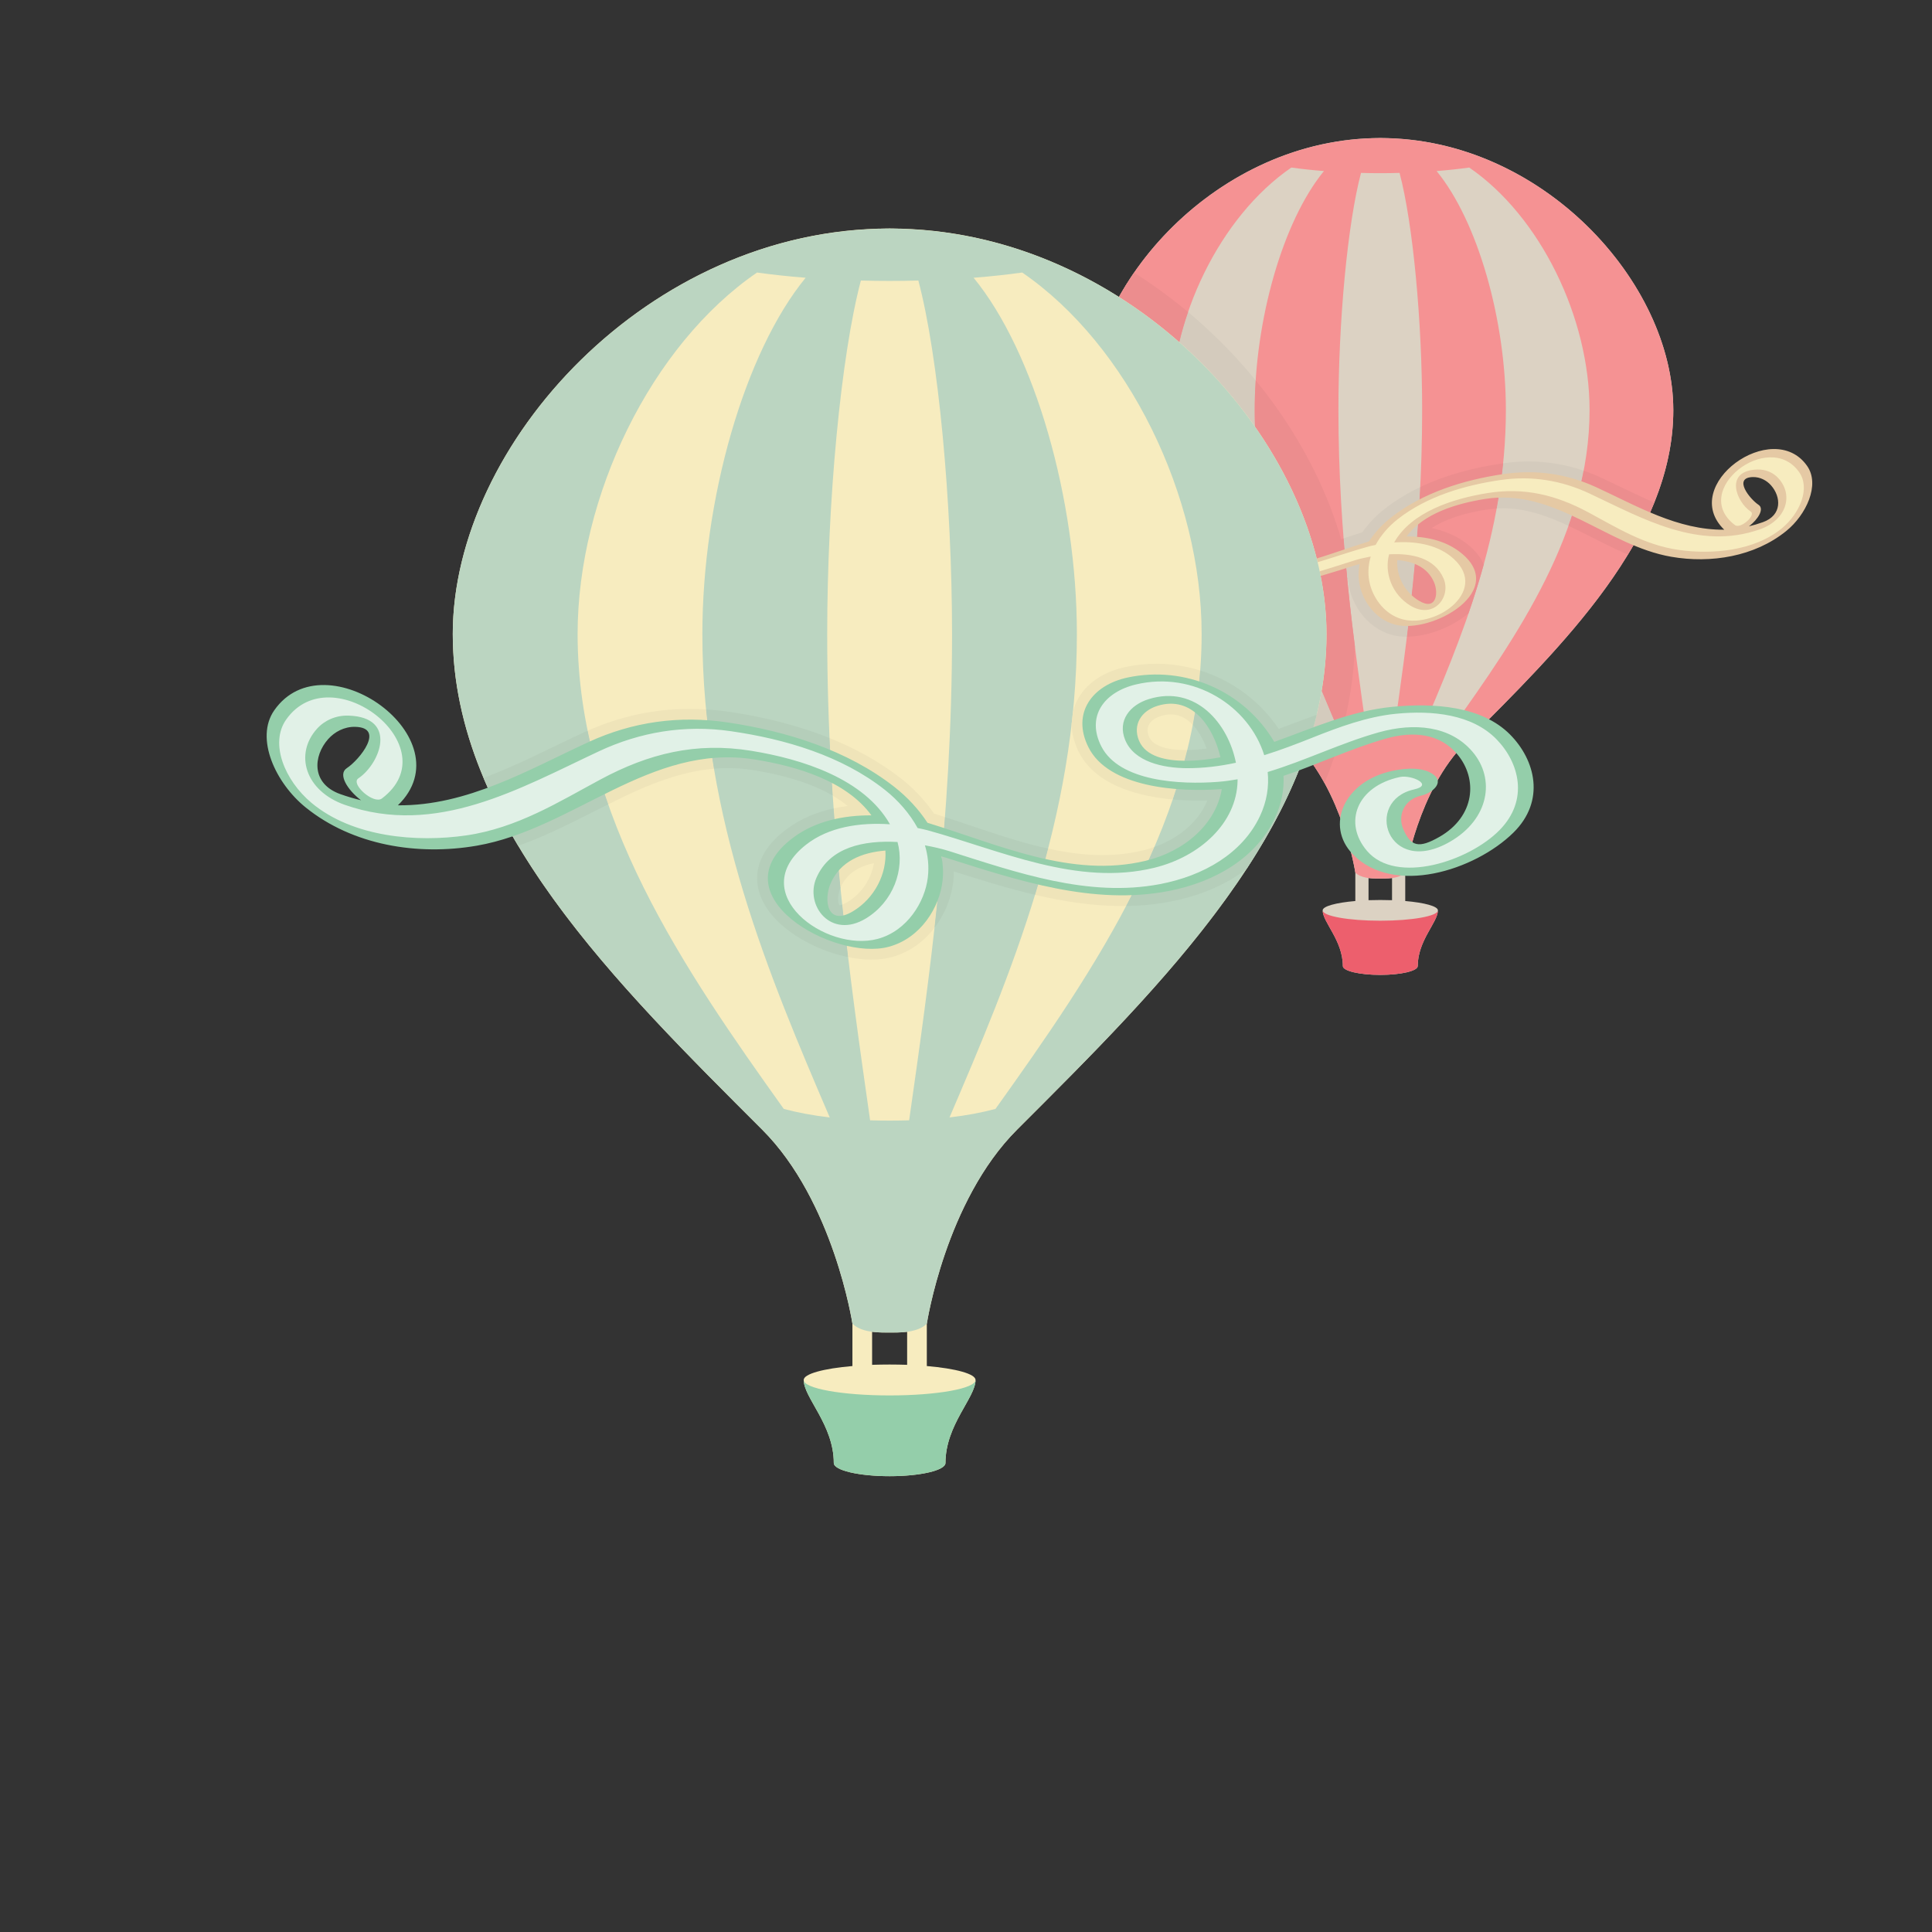 <?xml version="1.0" encoding="utf-8"?>
<!-- Generator: Adobe Illustrator 19.1.0, SVG Export Plug-In . SVG Version: 6.00 Build 0)  -->
<svg 
	 xmlns="http://www.w3.org/2000/svg"
	 xmlns:xlink="http://www.w3.org/1999/xlink"
	 viewBox="0 0 270 270" >
<rect x="0" y="0" width="270" height="270" fill="#333333" stroke="none"/>
<g>
	<path id="svgbar1" fill="#DCD2C3" d="M192.896,19.289c-22.586,0-40.949,20.202-40.949,38.013c0,17.816,15.514,32.967,29.012,46.464
		c6.705,6.699,8.451,18.181,8.451,18.181v3.972c-2.705,0.231-4.567,0.733-4.567,1.306c0,1.652,2.821,4.203,2.821,7.784
		c0,0.683,2.341,1.234,5.232,1.234c2.893,0,5.234-0.551,5.234-1.234c0-3.581,2.82-6.132,2.82-7.784c0-0.573-1.861-1.075-4.566-1.306
		v-3.972c0,0,1.746-11.481,8.451-18.181c13.497-13.497,29.011-28.647,29.011-46.464C233.847,39.49,215.484,19.289,192.896,19.289z
		 M194.539,125.803c-0.529-0.017-1.08-0.028-1.643-0.028c-0.561,0-1.111,0.011-1.641,0.028v-3.096
		c0.65,0.088,1.272,0.066,1.641,0.066c0.369,0,0.992,0.022,1.643-0.066V125.803z"/>
	<path id="svgbar2" fill="#F59293" d="M208.957,22.787c-4.646-2.087-9.742-3.333-15.08-3.471c-0.326-0.016-0.652-0.027-0.98-0.027
		c-0.327,0-0.652,0.011-0.979,0.027c-5.338,0.138-10.434,1.384-15.08,3.471c-14.621,6.539-24.891,21.199-24.891,34.515
		c0,15.546,11.813,29.061,23.789,41.22c1.746,1.773,3.504,3.525,5.223,5.244c6.705,6.699,8.451,18.181,8.451,18.181
		c0.766,0.765,2.171,0.826,3.047,0.826c0.076,0,0.148,0,0.215,0c0.049,0,0.093,0,0.137,0c0.039,0.005,0.066,0,0.088,0
		c0.028,0,0.056,0,0.089,0s0.066,0,0.099,0c0.078,0,0.16,0,0.254,0c0.876,0,2.281-0.061,3.047-0.826c0,0,1.746-11.481,8.451-18.181
		c1.719-1.719,3.477-3.471,5.223-5.244c11.977-12.159,23.788-25.673,23.788-41.22C233.847,43.986,223.578,29.326,208.957,22.787z
		 M163.648,57.302c0-12.908,6.887-27.072,16.82-33.887c1.416,0.199,2.941,0.364,4.556,0.491c-5.735,6.991-9.68,20.792-9.68,33.396
		c0,17.315,6.28,32.107,11.938,45.313c-1.619-0.187-3.041-0.462-4.308-0.799C173.691,88.814,163.648,74.265,163.648,57.302z
		 M192.896,102.912c-0.633,0-1.244-0.011-1.828-0.028c-1.896-13.271-4.021-28.151-4.021-45.583c0-12.451,1.283-26.069,3.156-33.138
		c0.882,0.028,1.785,0.039,2.693,0.039c0.91,0,1.813-0.011,2.694-0.039c1.874,7.068,3.157,20.687,3.157,33.138
		c0,17.431-2.127,32.312-4.021,45.583C194.143,102.901,193.531,102.912,192.896,102.912z M202.819,101.815
		c-1.268,0.336-2.688,0.612-4.308,0.799c5.657-13.205,11.938-27.997,11.938-45.313c0-12.605-3.944-26.406-9.68-33.396
		c1.614-0.127,3.141-0.292,4.557-0.491c9.933,6.815,16.818,20.979,16.818,33.887C222.145,74.265,212.103,88.814,202.819,101.815z"/>
	<g>
		<g id="XMLID_2_">
			<path id="svgbar3" fill="#D4CBBD" d="M221.31,65.78c-0.5,2.63-1.22,5.2-2.12,7.71c-1.18-0.56-2.35-1.05-3.52-1.45
				c-1.85-0.62-3.7-1.01-5.63-1.01c-0.29,0-0.58,0.01-0.88,0.03c0.38-2.07,0.689-4.17,0.91-6.31c1.18-0.17,2.35-0.26,3.52-0.26
				C216.229,64.49,218.82,64.92,221.31,65.78z"/>
			<path id="svgbar4" fill="#D4CBBD" d="M196.62,88.98c-0.021,0-0.03,0-0.05,0c-0.69,0-1.37-0.07-2.021-0.25c-1.87-0.5-3.34-1.66-4.35-3.02
				c-1.021-1.36-1.62-2.94-1.79-4.48c-0.01-0.12-0.01-0.23-0.021-0.34c-0.04,0.01-0.069,0.02-0.109,0.03
				c-0.19-1.86-0.36-3.75-0.511-5.68c0.87-0.29,1.74-0.58,2.62-0.85c0.87-1.23,1.931-2.35,3.13-3.28c1.54-1.2,3.2-2.2,4.96-3.04
				C198.12,75.49,197.43,82.43,196.62,88.98z"/>
			<path id="svgbar5" fill="#EC8D8E" d="M187.77,75.24c0.15,1.93,0.32,3.82,0.511,5.68c-2.74,0.87-5.601,1.74-8.53,2.33
				c-0.57-1.74-1.1-3.52-1.57-5.32c1.521-0.24,3.05-0.62,4.601-1.07C184.43,76.37,186.1,75.8,187.77,75.24z"/>
			<path id="svgbar6" fill="#EC8D8E" d="M200.07,73.8c1.649,0.35,3.26,0.97,4.67,2c0.979,0.73,1.739,1.51,2.26,2.37c0.14,0.23,0.26,0.46,0.36,0.7
				c-0.641,2.32-1.351,4.59-2.131,6.82c-0.46,0.4-0.96,0.76-1.489,1.09c-2.15,1.34-4.74,2.18-7.12,2.2
				c0.81-6.55,1.5-13.49,1.859-20.91c3.58-1.71,7.5-2.72,11.341-3.29c0.08-0.01,0.17-0.02,0.25-0.03
				c-0.221,2.14-0.53,4.24-0.91,6.31c-0.45,0.03-0.91,0.08-1.38,0.15c-1.92,0.3-3.971,0.79-5.75,1.55
				C201.32,73.06,200.67,73.42,200.07,73.8z"/>
			<path id="svgbar7" fill="#EC8D8E" d="M231.189,70.23c-0.09,0.24-0.189,0.48-0.3,0.72c-0.1,0.25-0.21,0.49-0.31,0.73
				c-0.021,0.05-0.04,0.1-0.07,0.14c-0.17,0.39-0.35,0.78-0.55,1.17c-0.15,0.33-0.31,0.65-0.48,0.98c-0.14,0.27-0.27,0.53-0.42,0.8
				c-0.13,0.25-0.27,0.51-0.409,0.76c-0.141,0.25-0.28,0.5-0.421,0.75c-0.149,0.25-0.29,0.49-0.439,0.74
				c-0.09,0.16-0.19,0.32-0.29,0.48c-1.17-0.49-2.311-1.04-3.42-1.59c-1.66-0.83-3.28-1.68-4.891-2.42c0.9-2.51,1.62-5.08,2.12-7.71
				c0.811,0.27,1.62,0.59,2.41,0.96C226.229,67.9,228.7,69.17,231.189,70.23z"/>
		</g>
	</g>
	<g>
		<g id="XMLID_1_">
			<path id="svgbar8" fill="#EC8D8E" d="M187.28,102.61l0.14,0.04c-0.62,2.26-1.38,4.47-2.26,6.65c-0.021,0.04-0.03,0.09-0.05,0.13
				c-0.78-1.42-1.681-2.8-2.73-4.08c0.4-1.13,0.76-2.27,1.09-3.41C184.61,102.22,185.87,102.45,187.28,102.61z"/>
			<path id="svgbar9" fill="#D4CBBD" d="M184.7,96.5c0.859,2.08,1.729,4.11,2.58,6.11c-1.41-0.16-2.67-0.39-3.811-0.67
				C183.979,100.15,184.39,98.33,184.7,96.5z"/>
			<path id="svgbar10" fill="#D4CBBD" d="M166.04,43.61c3.479,2.91,6.64,6.12,9.439,9.54c-0.09,1.39-0.14,2.78-0.14,4.15
				c0,0.78,0.01,1.56,0.04,2.33c-2.97-4.25-6.53-8.24-10.57-11.8C165.15,46.41,165.56,45,166.04,43.61z"/>
			<path id="svgbar11" fill="#EC8D8E" d="M187.939,77.25c0.381,4.53,0.87,8.88,1.41,13.06c-0.14,4.23-0.819,8.34-1.93,12.34l-0.14-0.04
				c-0.851-2-1.721-4.03-2.58-6.11c0.45-2.59,0.68-5.22,0.68-7.89c0-9.73-3.68-19.95-10-28.98c-0.03-0.77-0.04-1.55-0.04-2.33
				c0-1.37,0.05-2.76,0.14-4.15c3.511,4.28,6.44,8.89,8.71,13.69C185.79,70.23,187.05,73.72,187.939,77.25z"/>
			<path id="svgbar12" fill="#EC8D8E" d="M166.04,43.61c-0.48,1.39-0.89,2.8-1.23,4.22c-2.609-2.31-5.43-4.43-8.42-6.32
				c0.07-0.16,0.16-0.31,0.25-0.46c0.23-0.41,0.471-0.8,0.71-1.2c0.011-0.02,0.021-0.03,0.03-0.05c0.24-0.38,0.48-0.76,0.73-1.13
				c0.119-0.19,0.25-0.38,0.38-0.56h0.01c0.75,0.47,1.479,0.96,2.21,1.46C162.56,40.84,164.34,42.19,166.04,43.61z"/>
		</g>
	</g>
	<path id="svgbar13" fill="#ED5F6D" d="M192.896,128.672c-4.451,0-8.054-0.65-8.054-1.448c0,1.652,2.821,4.203,2.821,7.784
		c0,0.683,2.341,1.234,5.232,1.234c2.893,0,5.234-0.551,5.234-1.234c0-3.581,2.82-6.132,2.82-7.784
		C200.951,128.022,197.349,128.672,192.896,128.672z"/>
	<path id="svgbar14" fill="#E5C9A4" d="M136.408,76.597c3.623,3.554,11.23,5.948,15.044,2.023c2.605-2.683,0.871-6.863-3.758-7.831
		c-1.271-0.266-2.933-0.375-3.892,0.431c-0.889,0.747,0.273,1.681,1.238,1.898c1.646,0.371,2.223,1.891,1.686,3.136
		c-0.703,1.632-1.449,1.843-3.389,0.734c-3.357-1.918-3.607-5.44-1.691-7.732c1.619-1.935,4.08-2.232,6.744-1.473
		c3.289,0.938,6.343,2.415,9.559,3.482c-0.067,1.243,0.162,2.563,0.792,3.92c1.716,3.701,5.521,6.003,9.931,6.866
		c7.109,1.39,14.229-0.996,20.904-3.111c0.137-0.043,0.288-0.081,0.434-0.12c-0.141,0.72-0.189,1.467-0.105,2.242
		c0.271,2.523,2.039,5.407,5.036,6.223c5.137,1.398,16.253-4.867,8.907-10.274c-2.033-1.496-4.641-2.058-7.273-2.042
		c2.356-3.223,6.966-4.604,10.969-5.242c9.759-1.553,16.98,6.518,26.023,8.083c5.543,0.96,11.634-0.026,16.043-3.586
		c2.799-2.259,4.783-6.471,2.94-9.107c-4.772-6.827-18.007,2.681-11.587,8.91c-6.504,0.065-12.24-3.334-17.868-5.928
		c-4.121-1.9-8.49-2.517-13.056-1.838c-5.551,0.826-11.206,2.599-15.596,6.027c-1.221,0.954-2.313,2.125-3.122,3.376
		c-6.646,2.039-13.476,5.227-20.418,3.571c-3.675-0.876-6.621-3.447-7.171-6.73c4.124,0.313,10.621-0.153,12.505-3.931
		c1.593-3.193-0.356-5.823-3.691-6.53c-5.338-1.13-10.886,1.23-13.732,6.038c-3.647-1.31-7.151-2.904-11.074-3.287
		c-3.874-0.378-8.368-0.09-11.03,2.599C134.337,69.791,133.367,73.613,136.408,76.597z M246.363,72.976
		c-0.658,0.235-1.305,0.424-1.941,0.577c1.289-0.989,2.182-2.447,1.333-3.007c-1.212-0.798-3.622-3.804-0.795-3.875
		c1.026-0.026,1.935,0.471,2.537,1.15C248.906,69.406,249.104,71.997,246.363,72.976z M195.267,78.269
		c2.228,0.18,4.251,1.004,5.146,3.11c0.658,1.545,0.301,4.018-2.091,2.589C196.266,82.74,195.118,80.436,195.267,78.269z
		 M167.204,69.854c-1.13,0.006-2.244-0.121-3.345-0.328c0.658-2.804,2.637-5.846,5.915-4.818c1.52,0.477,2.337,1.786,1.715,3.267
		C170.845,69.51,168.842,69.844,167.204,69.854z"/>
	<path id="svgbar15" fill="#F7ECBF" d="M137.691,76.348c2.883,2.941,9.685,5.147,12.422,1.962c2.254-2.624,0.998-6.067-3.076-6.935
		c-1.075-0.229-3.214,0.747-1.326,1.165c4.755,1.052,2.534,8.311-3.377,4.898c-3.656-2.111-4.281-5.881-2.094-8.439
		c2.074-2.426,5.448-2.749,8.797-1.807c3.574,1.007,6.875,2.657,10.395,3.712c-0.135,1.337,0.068,2.748,0.731,4.15
		c1.646,3.475,5.268,5.583,9.39,6.363c6.729,1.274,13.439-1.106,19.746-3.101c0.675-0.213,1.457-0.391,2.262-0.539
		c-0.285,0.95-0.395,1.956-0.271,3.013c0.27,2.303,1.948,5.014,4.693,5.755c4.867,1.315,12.492-4.281,6.726-8.824
		c-2.126-1.675-5.056-2.106-7.871-1.917c2.427-4.273,8.216-6.115,13.006-6.89c5.188-0.839,9.603,0.259,14.12,2.683
		c3.9,2.093,7.811,4.561,12.615,5.252c4.588,0.66,10.611,0.194,14.5-3.069c2.475-2.076,3.936-5.551,2.354-7.798
		c-4.246-6.035-15.353,2.577-8.97,7.402c0.775,0.586,2.972-1.372,2.207-1.886c-2.064-1.387-3.729-5.738,0.924-5.882
		c1.171-0.036,2.235,0.441,2.943,1.222c2.154,2.38,1.113,5.837-2.592,7.139c-8.581,3.015-16.379-1.522-23.819-5.012
		c-3.868-1.814-8.038-2.513-12.362-1.89c-5.125,0.738-10.398,2.309-14.438,5.49c-1.273,1.003-2.354,2.253-3.082,3.591
		c-0.313,0.063-0.629,0.125-0.923,0.206c-6.819,1.874-14.046,5.29-21.28,3.513c-4.247-1.043-7.704-4.177-7.787-8.133
		c-0.002-0.051,0-0.104,0-0.156c0.603,0.107,1.211,0.191,1.829,0.239c3.526,0.275,9.248-0.014,10.938-3.318
		c1.444-2.827-0.266-5.11-3.254-5.814c-5.424-1.279-10.568,2.017-12.014,6.634c-1.515-0.473-3.012-1.044-4.521-1.646
		c-2.477-0.988-5.119-1.967-7.808-2.235c-3.417-0.34-7.162,0.039-9.452,2.398C135.85,70.035,134.924,73.524,137.691,76.348z
		 M194.129,77.466c3.168-0.173,6.347,0.476,7.604,3.36c1.121,2.573-1.356,5.798-4.638,3.807
		C194.535,83.08,193.427,80.05,194.129,77.466z M162.409,70.037c0.726-3.674,3.767-7.324,8.166-5.966
		c1.769,0.546,2.953,2.02,2.219,3.821c-0.843,2.068-3.572,2.646-5.799,2.654C165.425,70.552,163.9,70.359,162.409,70.037z"/>
	<path id="svgbar16" fill="#F7ECBF" d="M124.326,31.934c-33.676,0-61.051,30.119-61.051,56.674c0,26.562,23.129,49.149,43.252,69.273
		c9.996,9.987,12.6,27.104,12.6,27.104v5.922c-4.033,0.345-6.809,1.093-6.809,1.947c0,2.464,4.205,6.267,4.205,11.605
		c0,1.019,3.49,1.84,7.803,1.84s7.803-0.821,7.803-1.84c0-5.339,4.205-9.142,4.205-11.605c0-0.854-2.775-1.603-6.809-1.947v-5.922
		c0,0,2.604-17.117,12.6-27.104c20.123-20.124,43.253-42.711,43.253-69.273C185.378,62.053,158.002,31.934,124.326,31.934z
		 M126.774,190.735c-0.79-0.025-1.61-0.041-2.448-0.041s-1.658,0.016-2.447,0.041v-4.616c0.969,0.132,1.896,0.099,2.447,0.099
		s1.479,0.033,2.448-0.099V190.735z"/>
	<path id="svgbar17" fill="#BBD5C1" d="M148.27,37.15c-6.928-3.112-14.523-4.969-22.483-5.175c-0.485-0.024-0.972-0.041-1.46-0.041
		s-0.975,0.017-1.459,0.041c-7.96,0.206-15.556,2.063-22.484,5.175c-21.799,9.749-37.107,31.605-37.107,51.458
		c0,23.178,17.609,43.326,35.465,61.454c2.604,2.644,5.225,5.256,7.787,7.819c9.996,9.987,12.6,27.104,12.6,27.104
		c1.142,1.142,3.236,1.232,4.543,1.232c0.114,0,0.221,0,0.32,0c0.073,0,0.139,0,0.205,0c0.057,0.008,0.098,0,0.131,0
		c0.041,0,0.082,0,0.132,0c0.049,0,0.099,0,0.147,0c0.115,0,0.238,0,0.378,0c1.306,0,3.401-0.091,4.542-1.232
		c0,0,2.604-17.117,12.6-27.104c2.563-2.563,5.184-5.175,7.787-7.819c17.855-18.128,35.466-38.276,35.466-61.454
		C185.378,68.755,170.068,46.899,148.27,37.15z M80.721,88.608c0-19.245,10.268-40.362,25.076-50.522
		c2.11,0.296,4.387,0.542,6.793,0.731c-8.551,10.423-14.432,30.999-14.432,49.791c0,25.815,9.363,47.869,17.799,67.556
		c-2.415-0.279-4.534-0.689-6.423-1.191C95.693,135.589,80.721,113.897,80.721,88.608z M124.326,156.607
		c-0.945,0-1.855-0.017-2.727-0.04c-2.825-19.787-5.996-41.972-5.996-67.959c0-18.563,1.914-38.867,4.707-49.405
		c1.313,0.041,2.66,0.058,4.016,0.058s2.703-0.017,4.016-0.058c2.793,10.538,4.707,30.842,4.707,49.405
		c0,25.988-3.17,48.173-5.995,67.959C126.183,156.591,125.271,156.607,124.326,156.607z M139.119,154.973
		c-1.889,0.502-4.008,0.912-6.423,1.191c8.435-19.688,17.799-41.741,17.799-67.556c0-18.792-5.881-39.368-14.432-49.791
		c2.406-0.189,4.683-0.435,6.792-0.731c14.81,10.16,25.076,31.277,25.076,50.522C167.932,113.897,152.959,135.589,139.119,154.973z"
		/>
	<g>
		<g id="XMLID_3_">
			<path id="svgbar18" fill="#EFE4B9" d="M98.68,99.15c0.271,2.81,0.641,5.56,1.101,8.28c-2.29,0.19-4.5,0.72-6.7,1.46
				c-2.72,0.91-5.391,2.16-8.08,3.52c-1.19-3.36-2.16-6.79-2.88-10.29c4.569-2.03,9.359-3.05,14.3-3.05
				C97.17,99.07,97.92,99.09,98.68,99.15z"/>
			<path id="svgbar19" fill="#EFE4B9" d="M130.54,113.71c0.51,0.16,1.01,0.32,1.52,0.48c-0.399,5.32-0.899,10.46-1.46,15.46
				c-1.42,1.87-3.439,3.42-5.989,4.11c-0.891,0.24-1.841,0.35-2.82,0.35c-1.061,0-2.16-0.13-3.271-0.36
				c-0.29-2.41-0.569-4.85-0.819-7.33c0.18-0.06,0.42-0.17,0.71-0.34c2.04-1.21,3.37-3.32,3.729-5.46
				c-0.84,0.19-1.609,0.44-2.26,0.8c-1.08,0.6-1.89,1.41-2.43,2.64c-0.36-3.61-0.681-7.3-0.95-11.08c0.65-0.15,1.31-0.26,1.97-0.34
				c-0.64-0.53-1.35-1.01-2.1-1.45c-0.17-2.64-0.33-5.32-0.45-8.05c3.56,1.43,6.94,3.27,9.97,5.63
				C127.68,110.17,129.28,111.87,130.54,113.71z"/>
			<path id="svgbar20" fill="#EFE4B9" d="M159.71,118.85c0.55-0.13,1.1-0.29,1.62-0.48c-1.2,2.79-2.53,5.54-3.95,8.24
				c-0.2,0.01-0.39,0.01-0.58,0.01c-4.12,0-8.18-0.63-12.149-1.57c0.649-2.12,1.26-4.27,1.819-6.46c2.54,0.56,5.07,0.91,7.57,0.91
				C155.939,119.5,157.82,119.3,159.71,118.85z"/>
			<path id="svgbar21" fill="#EFE4B9" d="M162.32,104.36c0.92,0.33,2.14,0.46,3.26,0.46h0.02h0.08c0.08,0,0.16,0,0.24,0
				c-0.57,2.33-1.25,4.63-2.02,6.91c-1.16-0.11-2.341-0.27-3.49-0.51c-2.391-0.5-4.69-1.31-6.59-2.65
				c-1.261-0.9-2.341-2.05-3.061-3.48c-0.649-1.32-0.99-2.64-1-3.91c0.07-0.54,0.13-1.09,0.18-1.64c0.311-1.38,1.03-2.62,2.021-3.6
				c1.37-1.36,3.22-2.28,5.34-2.73c1.42-0.3,2.86-0.45,4.28-0.45c2.1,0,4.17,0.32,6.149,0.94c-0.199,2.57-0.55,5.1-1.029,7.6
				c-0.4-0.41-0.811-0.74-1.24-0.98c-0.57-0.31-1.15-0.47-1.83-0.48c-0.43,0-0.91,0.07-1.44,0.24c-0.64,0.2-1.109,0.52-1.399,0.86
				c-0.28,0.34-0.41,0.69-0.42,1.11c0,0.26,0.05,0.55,0.2,0.89c0.14,0.33,0.33,0.58,0.619,0.82
				C161.479,103.99,161.86,104.2,162.32,104.36z"/>
			<path id="svgbar22" fill="#B5CEBA" d="M184.01,99.89c-0.17,0.69-0.35,1.38-0.55,2.07c-0.11,0.4-0.23,0.79-0.35,1.18
				c-0.04,0.13-0.08,0.27-0.131,0.41c-0.09,0.29-0.18,0.58-0.279,0.87c-0.38,1.14-0.8,2.27-1.25,3.39
				c-0.15,0.39-0.311,0.77-0.48,1.15c-0.06,0.16-0.13,0.33-0.21,0.49c-0.09,0.22-0.189,0.44-0.29,0.66
				c-0.109,0.26-0.229,0.52-0.35,0.78c-1.63,3.52-3.58,6.96-5.78,10.34c-0.05,0.08-0.1,0.15-0.16,0.23
				c-0.34,0.27-0.689,0.52-1.05,0.76c-2.76,1.84-6,3.08-9.46,3.76c-2.11,0.41-4.2,0.61-6.29,0.63c1.42-2.7,2.75-5.45,3.95-8.24
				c1.85-0.66,3.5-1.63,4.8-2.84c1.17-1.07,2.05-2.31,2.6-3.66c-0.38,0.01-0.76,0.02-1.149,0.02c-1.19,0-2.43-0.05-3.68-0.16
				c0.77-2.28,1.449-4.58,2.02-6.91c0.91-0.01,1.8-0.09,2.71-0.2c-0.26-0.7-0.56-1.37-0.93-1.97c-0.3-0.51-0.641-0.96-1-1.35
				c0.479-2.5,0.83-5.03,1.029-7.6c4.37,1.36,8.271,4.17,10.971,8.16C180.46,101.21,182.22,100.53,184.01,99.89z"/>
			<path id="svgbar23" fill="#B5CEBA" d="M133.28,121.78c0.01,0.04,0.01,0.07,0.01,0.11c0,0.43-0.021,0.86-0.07,1.3
				c-0.24,2.17-1.09,4.41-2.52,6.33c-0.03,0.04-0.07,0.09-0.101,0.13c0.561-5,1.061-10.14,1.46-15.46c3.38,1.09,6.74,2.3,10.08,3.28
				c1.45,0.43,2.891,0.81,4.33,1.12c-0.56,2.19-1.17,4.34-1.819,6.46C140.76,124.14,136.96,122.95,133.28,121.78z"/>
			<path id="svgbar24" fill="#B5CEBA" d="M117.7,126.42c0.25,2.48,0.529,4.92,0.819,7.33c-1.54-0.31-3.1-0.82-4.59-1.5
				c-2.54-1.16-4.859-2.78-6.41-4.82c-0.51-0.68-0.939-1.42-1.239-2.2c-0.301-0.79-0.471-1.62-0.471-2.49
				c-0.01-1.22,0.351-2.47,1.061-3.64c0.72-1.18,1.77-2.28,3.18-3.31c1.94-1.43,4.15-2.32,6.45-2.81c0.27,3.78,0.59,7.47,0.95,11.08
				c0,0.01-0.011,0.02-0.011,0.03c-0.189,0.45-0.31,1.05-0.31,1.54c0,0.27,0.03,0.51,0.08,0.67c0.04,0.12,0.08,0.18,0.09,0.2h0.021
				C117.37,126.51,117.5,126.49,117.7,126.42z"/>
			<path id="svgbar25" fill="#B5CEBA" d="M115.92,103.14c0.12,2.73,0.28,5.41,0.45,8.05c-0.771-0.45-1.58-0.85-2.431-1.21
				c-2.739-1.17-5.84-1.9-8.75-2.36c-1.18-0.19-2.34-0.28-3.479-0.28c-0.65,0-1.29,0.03-1.93,0.09c-0.46-2.72-0.83-5.47-1.101-8.28
				c1.07,0.06,2.16,0.17,3.25,0.33C106.64,100.18,111.42,101.33,115.92,103.14z"/>
			<path id="svgbar26" fill="#B5CEBA" d="M85,112.41c-0.1,0.05-0.21,0.1-0.311,0.15c-3.96,1.97-7.97,4.13-12.27,5.64
				c-0.04-0.07-0.09-0.15-0.13-0.22c-0.21-0.36-0.42-0.72-0.63-1.08c-0.221-0.38-0.431-0.75-0.63-1.12
				c-0.21-0.38-0.41-0.75-0.61-1.13c-0.2-0.37-0.4-0.75-0.59-1.12c-0.021-0.02-0.03-0.05-0.04-0.07c-0.34-0.66-0.66-1.32-0.98-1.98
				c-0.029-0.07-0.069-0.15-0.1-0.22c-0.18-0.38-0.35-0.77-0.521-1.15c-0.21-0.46-0.42-0.93-0.609-1.4
				c0.47-0.17,0.939-0.35,1.41-0.54c4.25-1.69,8.42-3.89,12.63-5.83c0.17-0.08,0.33-0.15,0.5-0.22
				C82.84,105.62,83.81,109.05,85,112.41z"/>
		</g>
	</g>
	<path id="svgbar27" fill="#94CEAA" d="M124.326,195.014c-6.637,0-12.008-0.969-12.008-2.159c0,2.464,4.205,6.267,4.205,11.605
		c0,1.019,3.49,1.84,7.803,1.84s7.803-0.821,7.803-1.84c0-5.339,4.205-9.142,4.205-11.605
		C136.334,194.045,130.963,195.014,124.326,195.014z"/>
	<path id="svgbar28" fill="#94CEAA" d="M211.037,102.656c-3.969-4.008-10.669-4.438-16.445-3.875c-5.848,0.57-11.07,2.949-16.51,4.9
		c-4.243-7.168-12.516-10.686-20.475-9.001c-4.972,1.053-7.877,4.975-5.502,9.735c2.809,5.631,12.494,6.326,18.643,5.86
		c-0.818,4.895-5.212,8.728-10.691,10.034c-10.35,2.468-20.533-2.284-30.44-5.324c-1.208-1.865-2.834-3.612-4.653-5.034
		c-6.545-5.112-14.977-7.754-23.254-8.986c-6.806-1.012-13.319-0.092-19.463,2.74c-8.391,3.868-16.944,8.936-26.641,8.838
		c9.572-9.288-10.158-23.462-17.273-13.284c-2.748,3.931,0.209,10.209,4.382,13.578c6.575,5.308,15.656,6.778,23.921,5.348
		c13.479-2.334,24.247-14.368,38.796-12.053c5.97,0.95,12.841,3.01,16.353,7.815c-3.922-0.023-7.813,0.814-10.842,3.045
		c-10.953,8.062,5.621,17.402,13.279,15.318c4.469-1.216,7.104-5.516,7.508-9.278c0.125-1.155,0.053-2.27-0.156-3.343
		c0.217,0.059,0.441,0.115,0.645,0.179c9.954,3.155,20.568,6.711,31.168,4.639c6.574-1.286,12.246-4.719,14.805-10.236
		c0.939-2.023,1.281-3.991,1.182-5.845c4.794-1.592,9.346-3.793,14.251-5.192c3.972-1.133,7.641-0.689,10.054,2.196
		c2.857,3.417,2.484,8.667-2.521,11.527c-2.892,1.652-4.003,1.339-5.053-1.095c-0.799-1.855,0.061-4.122,2.514-4.674
		c1.438-0.324,3.172-1.716,1.846-2.83c-1.43-1.202-3.906-1.039-5.802-0.643c-6.901,1.442-9.487,7.676-5.603,11.675
		c5.686,5.852,17.027,2.282,22.428-3.016C216.02,111.926,214.574,106.228,211.037,102.656z M45.863,103.291
		c0.899-1.012,2.252-1.753,3.783-1.714c4.214,0.106,0.621,4.588-1.185,5.777c-1.266,0.834,0.066,3.009,1.987,4.482
		c-0.949-0.228-1.914-0.509-2.895-0.86C43.469,109.517,43.764,105.653,45.863,103.291z M119.18,127.365
		c-3.564,2.13-4.098-1.556-3.118-3.86c1.335-3.139,4.351-4.37,7.673-4.638C123.955,122.098,122.245,125.534,119.18,127.365z
		 M159.184,103.52c-0.928-2.209,0.291-4.16,2.557-4.871c4.887-1.533,7.838,3.002,8.82,7.183c-1.643,0.309-3.304,0.498-4.988,0.489
		C163.131,106.307,160.145,105.81,159.184,103.52z"/>
	<path id="svgbar29" fill="#E1F1E7" d="M209.154,103.329c-3.415-3.519-8.998-4.083-14.093-3.576c-4.008,0.399-7.948,1.858-11.642,3.332
		c-2.251,0.898-4.482,1.749-6.74,2.454c-2.155-6.883-9.823-11.798-17.91-9.891c-4.455,1.051-7.006,4.455-4.852,8.668
		c2.52,4.927,11.051,5.357,16.309,4.947c0.92-0.072,1.828-0.197,2.727-0.356c0,0.078,0.002,0.157,0,0.233
		c-0.124,5.898-5.279,10.57-11.611,12.126c-10.784,2.649-21.56-2.444-31.726-5.238c-0.438-0.12-0.91-0.212-1.374-0.306
		c-1.09-1.995-2.697-3.858-4.596-5.354c-6.023-4.744-13.886-7.084-21.525-8.185c-6.448-0.929-12.664,0.113-18.432,2.817
		c-11.092,5.203-22.719,11.966-35.512,7.473c-5.524-1.941-7.076-7.095-3.863-10.644c1.055-1.165,2.643-1.876,4.388-1.822
		c6.937,0.215,4.456,6.703,1.378,8.771c-1.141,0.766,2.135,3.684,3.291,2.811c9.516-7.193-7.044-20.033-13.374-11.036
		c-2.356,3.35-0.179,8.531,3.511,11.626c5.796,4.864,14.777,5.56,21.618,4.575c7.163-1.031,12.993-4.709,18.806-7.83
		c6.738-3.615,13.316-5.252,21.053-4c7.143,1.155,15.771,3.902,19.391,10.272c-4.197-0.284-8.565,0.36-11.735,2.857
		c-8.597,6.773,2.771,15.116,10.028,13.155c4.092-1.106,6.595-5.147,6.996-8.581c0.185-1.576,0.021-3.075-0.406-4.493
		c1.201,0.221,2.367,0.485,3.375,0.804c9.401,2.974,19.406,6.523,29.439,4.624c6.145-1.163,11.545-4.307,13.997-9.487
		c0.989-2.091,1.293-4.195,1.091-6.188c5.246-1.574,10.168-4.034,15.498-5.534c4.992-1.406,10.021-0.924,13.115,2.692
		c3.261,3.814,2.328,9.435-3.123,12.582c-8.813,5.087-12.123-5.735-5.034-7.303c2.815-0.623-0.374-2.078-1.978-1.736
		c-6.072,1.294-7.945,6.427-4.585,10.339c4.08,4.75,14.222,1.459,18.519-2.925C213.699,111.793,212.32,106.592,209.154,103.329z
		 M121.009,128.355c-4.892,2.969-8.585-1.839-6.914-5.676c1.874-4.3,6.613-5.267,11.336-5.009
		C126.477,121.524,124.825,126.04,121.009,128.355z M165.885,107.354c-3.32-0.013-7.39-0.875-8.646-3.957
		c-1.095-2.686,0.672-4.883,3.309-5.697c6.559-2.025,11.093,3.417,12.174,8.894C170.497,107.076,168.226,107.363,165.885,107.354z"
		/>
</g>
</svg>
